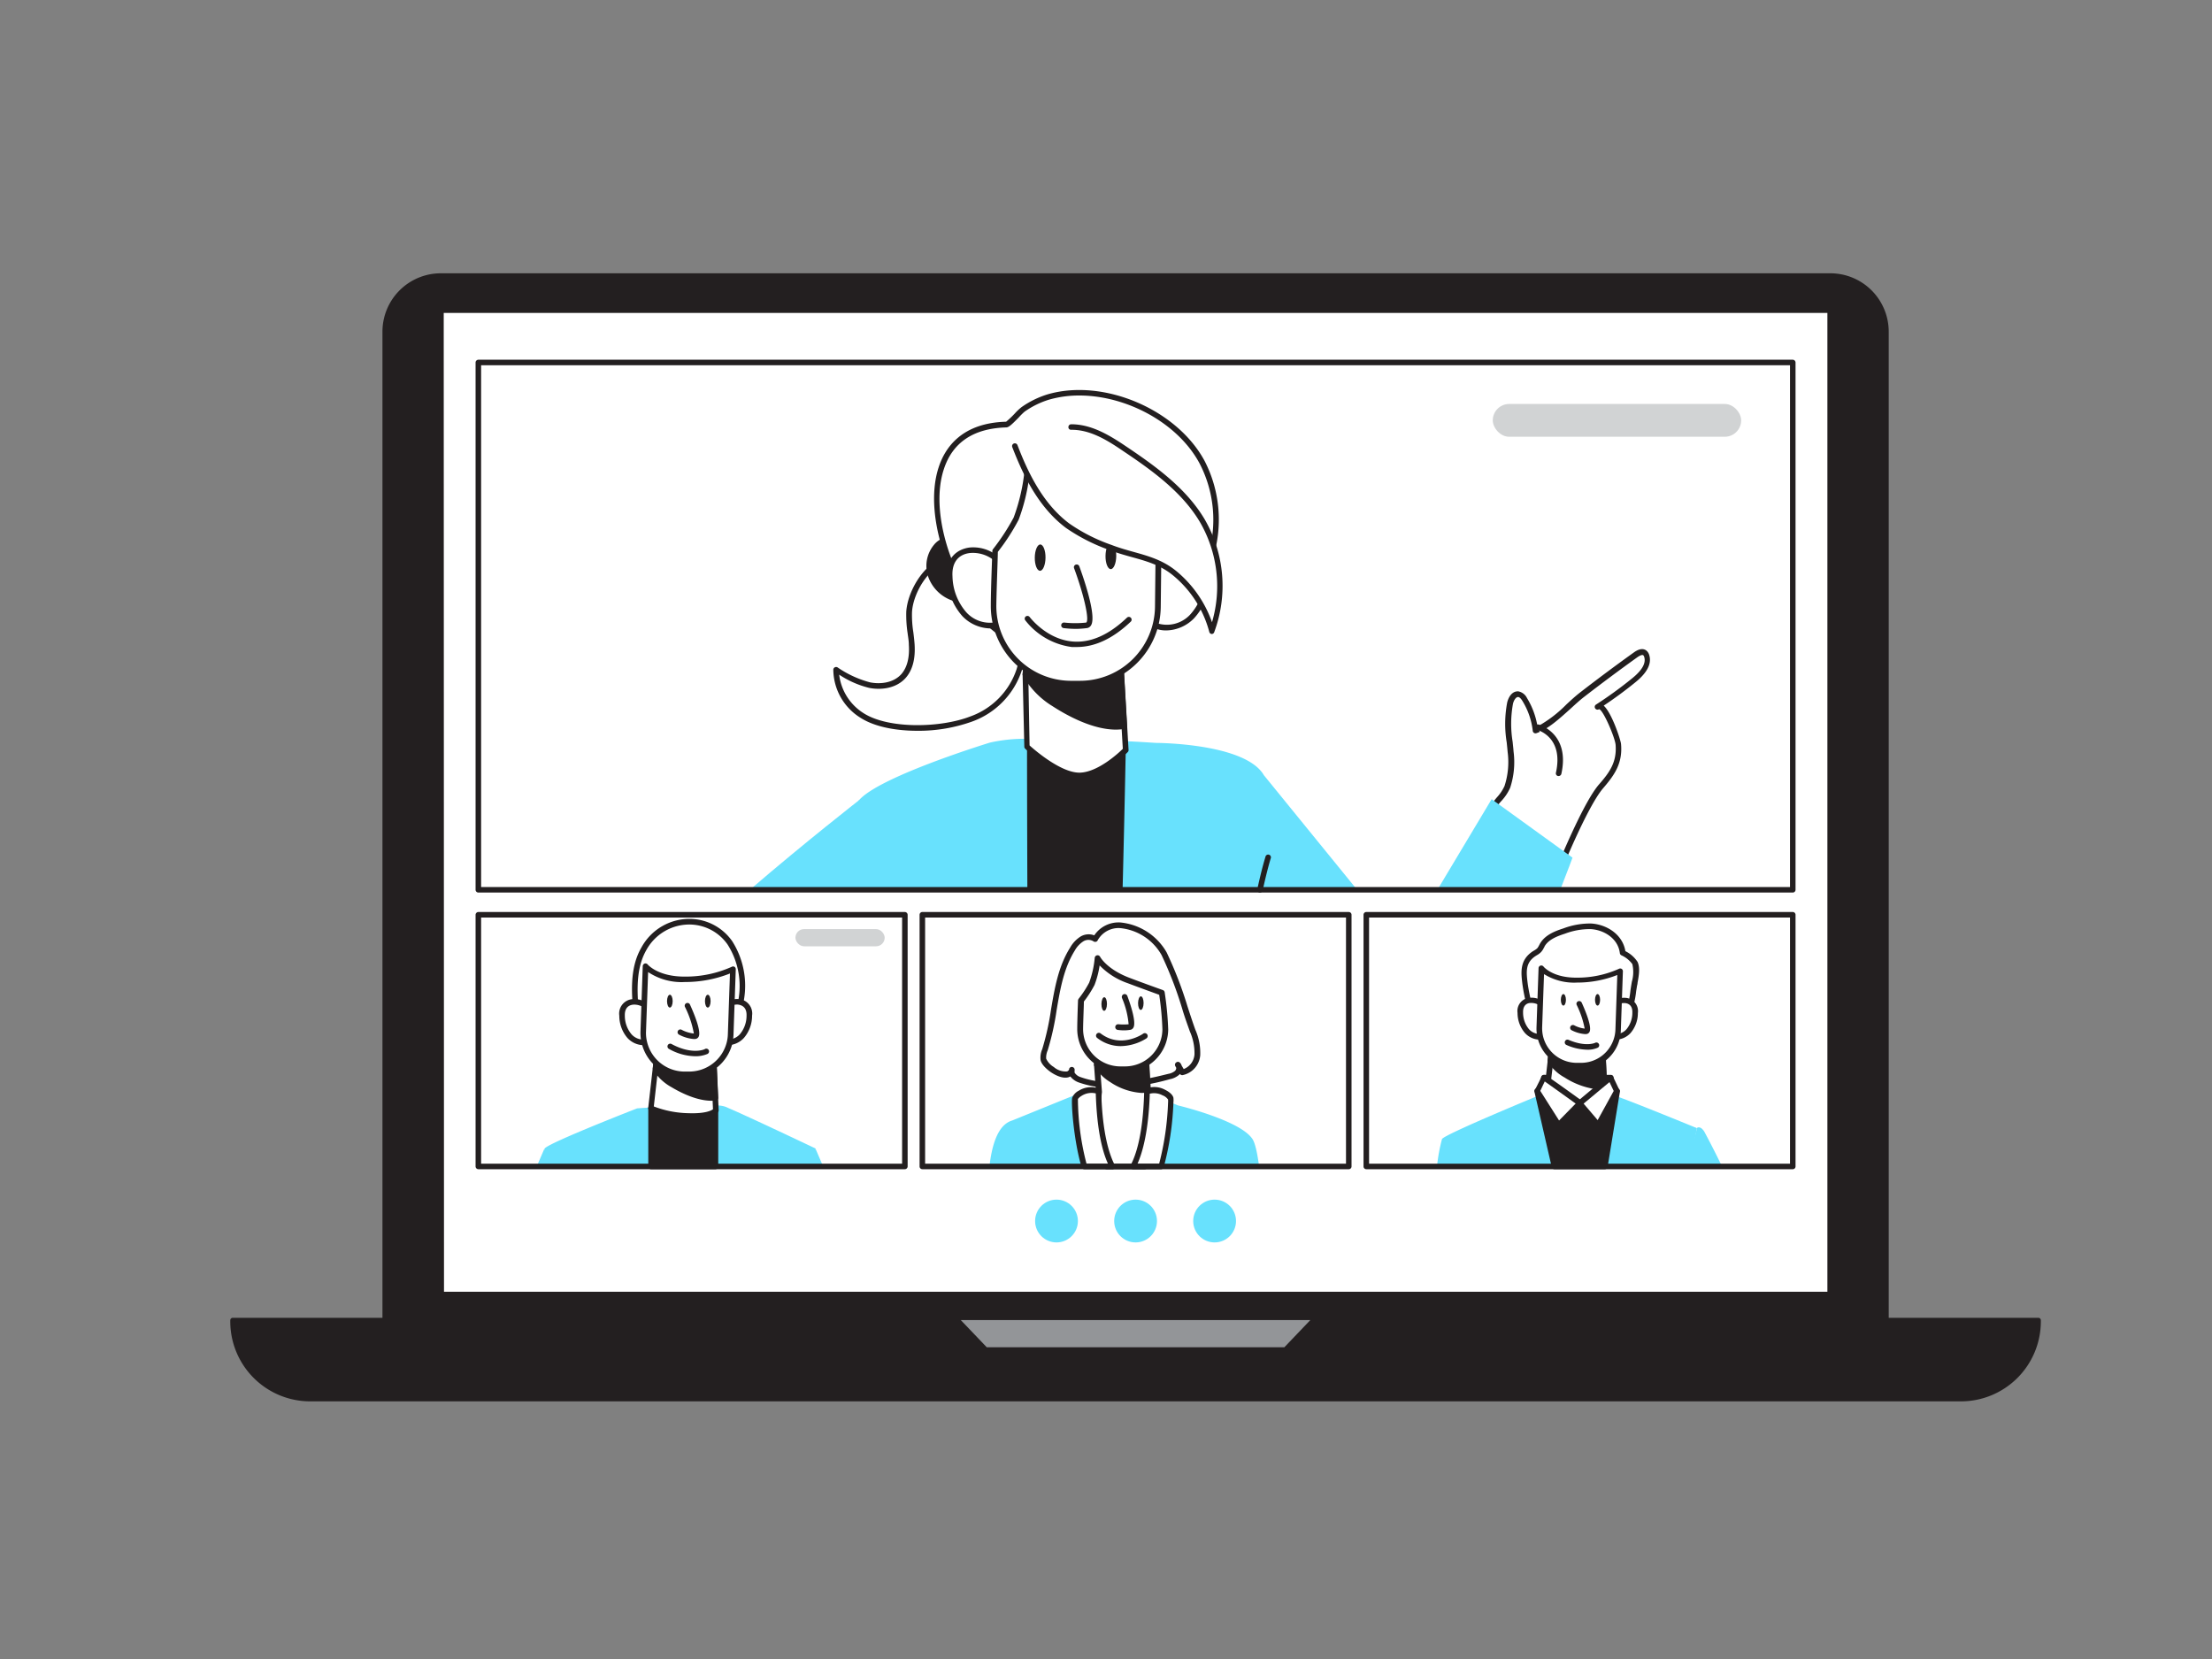 <svg xmlns="http://www.w3.org/2000/svg" viewBox="0 0 400 300"><rect x="0" y="0" width="400" height="300" fill="#808080" stroke="none"/><g id="_567_video_call_flatline" data-name="#567_video_call_flatline"><path d="M42.09,238.71H368.61a0,0,0,0,1,0,0V239a14,14,0,0,1-14,14H56.09a14,14,0,0,1-14-14v-.26a0,0,0,0,1,0,0Z" fill="#231f20"/><path d="M354.6,253.41H56.09A14.46,14.46,0,0,1,41.64,239v-.26a.45.45,0,0,1,.45-.44H368.6a.45.45,0,0,1,.45.44V239A14.46,14.46,0,0,1,354.6,253.41ZM42.53,239.15a13.57,13.57,0,0,0,13.56,13.38H354.6a13.57,13.57,0,0,0,13.56-13.38Z" fill="#231f20"/><path d="M79.7,49.86H331A10.11,10.11,0,0,1,341.09,60V238.71a0,0,0,0,1,0,0H69.6a0,0,0,0,1,0,0V60A10.11,10.11,0,0,1,79.7,49.86Z" fill="#231f20"/><path d="M341.09,239.15H69.6a.43.43,0,0,1-.44-.44V60A10.56,10.56,0,0,1,79.7,49.42H331A10.56,10.56,0,0,1,341.54,60V238.71A.44.44,0,0,1,341.09,239.15Zm-271-.88H340.65V60A9.68,9.68,0,0,0,331,50.3H79.7A9.68,9.68,0,0,0,70,60Z" fill="#231f20"/><rect x="79.74" y="56.09" width="251.21" height="178" fill="#fff"/><path d="M331,234.59H79.74a.5.5,0,0,1-.5-.5v-178a.5.5,0,0,1,.5-.5H331a.5.5,0,0,1,.5.5v178A.5.5,0,0,1,331,234.59Zm-250.71-1H330.45v-177H80.24Z" fill="#231f20"/><polygon points="99.57 210.93 97.06 210.93 98.44 207.72 99.57 210.93" fill="#68e1fd"/><polygon points="148.85 210.93 146.34 210.93 147.47 207.72 147.48 207.74 148.85 210.93" fill="#68e1fd"/><path d="M147.48,207.72v0l-.62,3.19H99a10.91,10.91,0,0,1-.52-3.21c.61-1,16.73-7.27,16.73-7.27l.93-.07,1.65-.1c3.28-.21,8.87-.5,11.68-.38a6,6,0,0,1,1.54.2,5.5,5.5,0,0,1,.75.31c3.42,1.45,15.27,7.08,15.75,7.31Z" fill="#68e1fd"/><rect x="117.73" y="200.38" width="11.65" height="10.54" fill="#231f20"/><path d="M129.38,211.43H117.73a.5.5,0,0,1-.5-.5V200.38a.5.5,0,0,1,.5-.5h11.65a.51.51,0,0,1,.5.5v10.55A.51.51,0,0,1,129.38,211.43Zm-11.15-1h10.65v-9.55H118.23Z" fill="#231f20"/><path d="M133.37,183.27c.12-.33.23-.68.32-1,1.79-6.59-.85-15.07-8.62-15.6a9.42,9.42,0,0,0-8.68,5c-2.23,3.88-1.61,8.84-1.2,13.12a1.42,1.42,0,0,0,.24.79c.45.52,1.31.18,1.89.17.83,0,1.69.12,2.52.17,1.44.07,2.88.12,4.32.1a41.77,41.77,0,0,0,6.23-.19c.88-.14,1.49-.14,2.07-.85A5.82,5.82,0,0,0,133.37,183.27Z" fill="#fff"/><path d="M127.26,186.49H126c-.6,0-1.21,0-1.81,0-1.28,0-2.67,0-4.36-.1l-1-.08c-.5,0-1-.09-1.51-.09a4,4,0,0,0-.44.05,1.54,1.54,0,0,1-2.19-1.46l-.06-.59c-.41-4.21-.88-9,1.33-12.83a9.89,9.89,0,0,1,9.14-5.22,9.46,9.46,0,0,1,7.29,4,15,15,0,0,1,1.78,12.2,8.3,8.3,0,0,1-.34,1.07,6,6,0,0,1-1,1.8,2.82,2.82,0,0,1-2.06,1l-.31.05A20.44,20.44,0,0,1,127.26,186.49Zm-2.54-1,1.28,0a24.8,24.8,0,0,0,4.31-.19l.32,0a1.88,1.88,0,0,0,1.44-.62,5.55,5.55,0,0,0,.83-1.52h0c.12-.32.22-.66.31-1a14,14,0,0,0-1.64-11.36,8.45,8.45,0,0,0-6.53-3.61,8.87,8.87,0,0,0-8.22,4.72c-2,3.57-1.59,8.17-1.19,12.23l.06.59a1.17,1.17,0,0,0,.12.52c.14.16.47.12.93,0a4.1,4.1,0,0,1,.57-.06c.53,0,1.08.05,1.61.09l.94.08c1.67.08,3,.12,4.3.1Z" fill="#231f20"/><path d="M118.15,184.07c-.41-3.28-5.8-4.27-5.66-.42a5.65,5.65,0,0,0,1.32,3.66,3.34,3.34,0,0,0,3.6,1" fill="#fff"/><path d="M116.38,189a4,4,0,0,1-2.94-1.33,6.17,6.17,0,0,1-1.45-4,2.62,2.62,0,0,1,2.46-3,4,4,0,0,1,4.2,3.34.52.52,0,0,1-.44.56.5.5,0,0,1-.56-.44,3,3,0,0,0-3.12-2.46c-.6.05-1.6.37-1.54,2a5.21,5.21,0,0,0,1.19,3.34,2.86,2.86,0,0,0,3,.85.5.5,0,0,1,.38.92A3.19,3.19,0,0,1,116.38,189Z" fill="#231f20"/><path d="M129.88,184.07c.41-3.28,5.79-4.27,5.66-.42a5.65,5.65,0,0,1-1.32,3.66,3.34,3.34,0,0,1-3.6,1" fill="#fff"/><path d="M131.65,189a3.19,3.19,0,0,1-1.22-.23.49.49,0,0,1-.27-.65.49.49,0,0,1,.65-.27,2.87,2.87,0,0,0,3-.85,5.21,5.21,0,0,0,1.19-3.34c.06-1.6-.94-1.92-1.54-2a3,3,0,0,0-3.12,2.46.5.5,0,0,1-.56.44.51.51,0,0,1-.44-.56,4,4,0,0,1,4.2-3.34,2.62,2.62,0,0,1,2.46,3,6.17,6.17,0,0,1-1.45,4A4,4,0,0,1,131.65,189Z" fill="#231f20"/><path d="M117.73,200.38a17.42,17.42,0,0,0,6.76,1.42c4.27.15,5-1,5-1l-.11-2.29-.23-5.31-.23-5-9.75-.33-.46,4-.15,1.31Z" fill="#fff"/><path d="M125.23,202.31h-.75a17.94,17.94,0,0,1-7-1.47.5.5,0,0,1-.26-.5l1.42-12.5a.51.51,0,0,1,.52-.45l9.75.34a.5.5,0,0,1,.48.48l.57,12.57a.54.54,0,0,1-.08.28C129.77,201.27,128.92,202.31,125.23,202.31Zm-7-2.23a18.33,18.33,0,0,0,6.24,1.22c3.07.11,4.15-.48,4.46-.71l-.53-11.88-8.84-.31Z" fill="#231f20"/><path d="M118.55,193.23a8.56,8.56,0,0,0,3.11,2.92c2.06,1.24,5.15,2.66,7.71,2.35l-.23-5.31a23.78,23.78,0,0,1-5.63-.16,15.92,15.92,0,0,1-4.81-1.11Z" fill="#231f20"/><path d="M128.65,199.05c-2.71,0-5.65-1.51-7.25-2.47a9,9,0,0,1-3.28-3.1.45.45,0,0,1-.07-.3l.15-1.31a.5.5,0,0,1,.7-.4,16.13,16.13,0,0,0,4.67,1.07,22.84,22.84,0,0,0,5.52.15.51.51,0,0,1,.55.48l.23,5.31a.49.49,0,0,1-.44.52A6.66,6.66,0,0,1,128.65,199.05Zm-9.58-5.93a8.22,8.22,0,0,0,2.85,2.61c1.24.74,4.29,2.4,6.93,2.31l-.19-4.3a25.2,25.2,0,0,1-5.21-.21,19.18,19.18,0,0,1-4.33-.89Z" fill="#231f20"/><path d="M132.55,175.23l-.41,11.83a6.87,6.87,0,0,1-.2,1.51,7.49,7.49,0,0,1-7.53,5.71l-.87,0a7.47,7.47,0,0,1-7-5.61,7.79,7.79,0,0,1-.23-2.12l.41-11.83s1.85,2.43,7.15,2.38A20.35,20.35,0,0,0,132.55,175.23Z" fill="#fff"/><path d="M124.67,194.78h-.28l-.87,0a8,8,0,0,1-7.7-8.24l.41-11.84a.52.52,0,0,1,.35-.46.51.51,0,0,1,.55.18s1.85,2.21,6.74,2.18a20.29,20.29,0,0,0,8.45-1.77.5.5,0,0,1,.5,0,.51.51,0,0,1,.23.45l-.41,11.83a8.66,8.66,0,0,1-.21,1.6A8,8,0,0,1,124.67,194.78Zm-7.47-19-.38,10.75a6.77,6.77,0,0,0,.22,2,7,7,0,0,0,6.51,5.24l.88,0a7,7,0,0,0,7-5.33,6.64,6.64,0,0,0,.19-1.4l.38-11a22,22,0,0,1-8.14,1.54A10.9,10.9,0,0,1,117.2,175.78Z" fill="#231f20"/><path d="M124.31,181.86s2.46,5.42,1.37,5.52a6.11,6.11,0,0,1-2.63-.71" fill="#fff"/><path d="M125.49,187.89a6.72,6.72,0,0,1-2.67-.78.5.5,0,1,1,.47-.88,5.92,5.92,0,0,0,2.18.66,17.53,17.53,0,0,0-1.61-4.82.5.5,0,0,1,.25-.66.49.49,0,0,1,.66.25c.81,1.78,2.09,4.92,1.55,5.84a.75.75,0,0,1-.59.38Z" fill="#231f20"/><path d="M125.67,191a9.84,9.84,0,0,1-4.74-1.35.5.5,0,0,1,.49-.87c3.69,2,6,1,6.08.9a.5.5,0,0,1,.67.23.51.51,0,0,1-.22.67A5.47,5.47,0,0,1,125.67,191Z" fill="#231f20"/><ellipse cx="121.13" cy="181.04" rx="0.51" ry="1.16" fill="#231f20"/><ellipse cx="127.99" cy="181.04" rx="0.51" ry="1.16" fill="#231f20"/><path d="M306.85,204a.21.21,0,0,1,0,.06l-1.32,6.91H259.85a32.35,32.35,0,0,1,.91-5c.55-.88,16.9-7.62,16.9-7.62l.52,0,.36,0,1-.07s0,0,.06,0c.33,0,.68,0,1.07-.07.85,0,1.82-.1,2.84-.14,1.39-.07,2.86-.12,4.17-.14.93,0,1.77,0,2.45,0l.65,0h0l.29,0a2.93,2.93,0,0,1,.73.12l.14.05.25.1C295,199.13,306.85,204,306.85,204Z" fill="#68e1fd"/><polygon points="279.18 194.88 291.29 194.92 291.08 199.54 282.52 199.54 278.37 197.55 279.18 194.88" fill="#231f20"/><path d="M291.08,200h-8.56a.41.41,0,0,1-.21,0l-4.16-2a.51.51,0,0,1-.26-.6l.81-2.67a.49.49,0,0,1,.48-.36h0l12.11,0a.51.51,0,0,1,.36.15.52.52,0,0,1,.14.37l-.21,4.63A.51.51,0,0,1,291.08,200Zm-8.44-1h8l.17-3.62-11.22,0-.58,1.91Z" fill="#231f20"/><path d="M294.44,183.13a19.8,19.8,0,0,0,1.07-4.88c.19-1.15.68-3,.16-4.13a5.58,5.58,0,0,0-2.21-1.83c-.34-2.88-3-4.64-5.76-4.79a13.53,13.53,0,0,0-4.82.85c-1.53.5-3.17,1.15-4,2.54a5,5,0,0,1-.53.89,4.22,4.22,0,0,1-.94.67c-2.14,1.4-1.91,3.31-1.64,5.5s1.09,4.64,1.32,6.93c2.69.16,5.41.39,8.13.35C287.41,185.2,293.29,185.67,294.44,183.13Z" fill="#fff"/><path d="M287.46,185.75h-2.21c-2.22,0-4.46-.11-6.63-.25l-1.53-.1a.52.52,0,0,1-.47-.45,27.53,27.53,0,0,0-.66-3.55,34,34,0,0,1-.65-3.37c-.27-2.16-.55-4.41,1.86-6l.25-.15a2.81,2.81,0,0,0,.59-.43,3.44,3.44,0,0,0,.31-.51c.05-.1.1-.2.16-.3.87-1.51,2.55-2.22,4.24-2.76a13.69,13.69,0,0,1,5-.88c2.73.15,5.69,1.9,6.2,5a5.57,5.57,0,0,1,2.2,1.94c.5,1.07.22,2.58,0,3.79,0,.22-.08.43-.11.63s-.09.58-.14.88a15.85,15.85,0,0,1-1,4.13h0C293.91,185.51,290.24,185.75,287.46,185.75Zm-2-1h.8c2.39,0,6.82.09,7.68-1.82h0a14.65,14.65,0,0,0,.9-3.85c.05-.31.09-.61.14-.9s.07-.42.11-.65a6.33,6.33,0,0,0,.09-3.19,5,5,0,0,0-2-1.6.52.52,0,0,1-.26-.38c-.32-2.68-2.9-4.22-5.29-4.35a12.78,12.78,0,0,0-4.64.83c-1.5.48-3,1.09-3.69,2.31,0,.09-.09.17-.13.26a3,3,0,0,1-.46.71,3.07,3.07,0,0,1-.81.62l-.22.14c-1.89,1.23-1.68,2.9-1.42,5a32.93,32.93,0,0,0,.64,3.26c.24,1.07.49,2.16.63,3.26l1.12.07c2.15.14,4.37.28,6.55.25Z" fill="#231f20"/><path d="M280,183.53c-.37-3-5.22-3.85-5.1-.38a5.1,5.1,0,0,0,1.19,3.3,3,3,0,0,0,3.24.87" fill="#fff"/><path d="M278.42,188a3.67,3.67,0,0,1-2.68-1.22,5.59,5.59,0,0,1-1.32-3.61,2.4,2.4,0,0,1,2.26-2.75,3.63,3.63,0,0,1,3.83,3,.49.49,0,0,1-.43.56.5.5,0,0,1-.56-.43,2.64,2.64,0,0,0-2.76-2.18c-.52,0-1.39.32-1.34,1.72a4.68,4.68,0,0,0,1.05,3,2.54,2.54,0,0,0,2.69.75.5.5,0,0,1,.38.93A3,3,0,0,1,278.42,188Z" fill="#231f20"/><path d="M290.58,183.53c.37-3,5.22-3.85,5.1-.38a5.1,5.1,0,0,1-1.19,3.3,3,3,0,0,1-3.24.87" fill="#fff"/><path d="M292.18,188a3,3,0,0,1-1.12-.21.5.5,0,0,1,.38-.93,2.54,2.54,0,0,0,2.69-.75,4.68,4.68,0,0,0,1.05-3c.05-1.4-.82-1.68-1.34-1.72a2.64,2.64,0,0,0-2.76,2.18.5.5,0,0,1-.56.43.49.49,0,0,1-.43-.56,3.63,3.63,0,0,1,3.83-3,2.4,2.4,0,0,1,2.26,2.75,5.54,5.54,0,0,1-1.32,3.61A3.67,3.67,0,0,1,292.18,188Z" fill="#231f20"/><path d="M279.64,198.22a15.77,15.77,0,0,0,6.09,1.28c3.84.13,4.49-.91,4.49-.91l-.09-2.06-.21-4.79-.21-4.47-8.78-.31-.42,3.64-.13,1.18Z" fill="#fff"/><path d="M286.38,200h-.67a16.09,16.09,0,0,1-6.3-1.34.48.48,0,0,1-.26-.5l1.28-11.26a.55.55,0,0,1,.52-.44l8.78.31a.49.49,0,0,1,.48.47l.51,11.32a.59.59,0,0,1-.07.29C290.52,199.05,289.75,200,286.38,200Zm-6.2-2.1a16.44,16.44,0,0,0,5.57,1.09c2.68.09,3.67-.41,4-.62l-.47-10.63-7.87-.27Z" fill="#231f20"/><path d="M280.38,191.78a7.87,7.87,0,0,0,2.8,2.63c1.85,1.11,4.64,2.39,6.95,2.12l-.21-4.79a21.68,21.68,0,0,1-5.07-.14,14.45,14.45,0,0,1-4.34-1Z" fill="#231f20"/><path d="M289.48,197.06a14.14,14.14,0,0,1-6.56-2.22,8.18,8.18,0,0,1-3-2.81.48.48,0,0,1-.07-.31l.13-1.18a.51.51,0,0,1,.25-.38.53.53,0,0,1,.46,0,13.84,13.84,0,0,0,4.19,1,20.66,20.66,0,0,0,4.95.14.51.51,0,0,1,.38.12.5.5,0,0,1,.18.36l.21,4.78a.5.5,0,0,1-.44.52A5.63,5.63,0,0,1,289.48,197.06Zm-8.58-5.39a7.32,7.32,0,0,0,2.54,2.31c1.11.67,3.81,2.12,6.17,2.08l-.17-3.78a23.12,23.12,0,0,1-4.65-.19,17.4,17.4,0,0,1-3.86-.78Z" fill="#231f20"/><path d="M293,175.56l-.37,10.66a6.56,6.56,0,0,1-.18,1.35,6.75,6.75,0,0,1-6.78,5.15l-.79,0a6.75,6.75,0,0,1-6.5-7l.37-10.65s1.67,2.19,6.44,2.14A18.42,18.42,0,0,0,293,175.56Z" fill="#fff"/><path d="M285.89,193.22h-.25l-.79,0a7.23,7.23,0,0,1-7-7.48l.37-10.66a.5.5,0,0,1,.9-.29s1.58,2,5.9,2h.13a18.3,18.3,0,0,0,7.59-1.59.5.5,0,0,1,.5,0,.51.51,0,0,1,.23.45l-.37,10.66a7.18,7.18,0,0,1-7.23,7Zm-6.68-17.07-.34,9.59a6.42,6.42,0,0,0,.19,1.76,6.28,6.28,0,0,0,5.83,4.69l.79,0a6.22,6.22,0,0,0,6.27-4.76,6,6,0,0,0,.17-1.26l.34-9.86a19.85,19.85,0,0,1-7.28,1.37A10.27,10.27,0,0,1,279.21,176.15Z" fill="#231f20"/><path d="M285.57,181.54s2.21,4.88,1.23,5a5.57,5.57,0,0,1-2.36-.64" fill="#fff"/><path d="M286.63,187a6.38,6.38,0,0,1-2.43-.7.5.5,0,0,1,.47-.89,5.26,5.26,0,0,0,1.89.59,16.75,16.75,0,0,0-1.44-4.27.49.49,0,0,1,.24-.66.51.51,0,0,1,.67.25c.73,1.62,1.89,4.46,1.39,5.31a.72.72,0,0,1-.57.36Z" fill="#231f20"/><path d="M287,189.82a9.66,9.66,0,0,1-3.74-.86.5.5,0,0,1-.26-.66.48.48,0,0,1,.65-.26c3.13,1.34,4.8.54,4.81.53a.5.5,0,0,1,.67.22.49.49,0,0,1-.21.67A4.37,4.37,0,0,1,287,189.82Z" fill="#231f20"/><ellipse cx="282.71" cy="180.8" rx="0.46" ry="1.04" fill="#231f20"/><ellipse cx="288.89" cy="180.8" rx="0.46" ry="1.04" fill="#231f20"/><path d="M292.4,197.29l-.13.81-2,12.83h-9.13l-2.91-12.69-.22-1,.45.13,1.28.37,1,.28,5,1.42s0,0,0,0h0l4.46-1.48.64-.21h0l.31-.11Z" fill="#231f20"/><path d="M290.22,211.43h-9.13a.49.49,0,0,1-.49-.39l-3.13-13.64a.51.51,0,0,1,.14-.47.49.49,0,0,1,.49-.12l7.62,2.17,5-1.65.07,0,1.5-.5a.51.51,0,0,1,.65.56l-.14.81L290.71,211A.5.5,0,0,1,290.22,211.43Zm-8.74-1h8.31l2-12.41-.76.26-.09,0-5,1.67a.44.44,0,0,1-.32,0h0l-6.92-2Z" fill="#231f20"/><path d="M291.29,194.92c-.17,0-5.61,4.58-5.61,4.58l3.36,3.92,3.37-6.14Z" fill="#fff"/><path d="M289,203.92a.49.49,0,0,1-.37-.18l-3.37-3.92a.48.48,0,0,1-.12-.36.52.52,0,0,1,.18-.35c5.58-4.69,5.7-4.69,5.93-4.69a.49.49,0,0,1,.45.29l1.12,2.36a.53.53,0,0,1,0,.46l-3.37,6.13a.52.52,0,0,1-.38.26Zm-2.65-4.37,2.56,3,2.9-5.27-.76-1.6C290.17,196.4,288,198.21,286.39,199.55Z" fill="#231f20"/><path d="M279.18,194.88c.18,0,6.55,4.62,6.55,4.62l-3.89,3.92L278,197.28Z" fill="#fff"/><path d="M281.84,203.92h0a.54.54,0,0,1-.37-.23l-3.89-6.14a.5.5,0,0,1,0-.49l1.22-2.41a.52.52,0,0,1,.45-.27c.2,0,.34,0,6.85,4.71a.51.51,0,0,1,.06.76l-3.89,3.92A.49.49,0,0,1,281.84,203.92Zm-3.31-6.66,3.4,5.36,3-3.06c-1.94-1.4-4.58-3.29-5.59-4Z" fill="#231f20"/><path d="M311.4,210.93H305c1-3.55,1.76-6.47,1.88-6.91a.21.21,0,0,0,0-.06s.57-.48,1.31.67C308.35,204.93,309.68,207.39,311.4,210.93Z" fill="#68e1fd"/><path d="M227.69,210.93H178.92c.46-4,1.56-7.56,4.12-8.31,0,0,10.4-4.23,12.32-5h0l.15-.05a13.07,13.07,0,0,1,3.12-.15h0c3.36.05,8.19.38,8.71.42h0l.17.06c.53.17,2.18.71,4.12,1.45.46.16.93.35,1.42.55,0,0,2.73.65,5.77,1.72s6.38,2.56,7.57,4.22C226.92,206.48,227.34,208.34,227.69,210.93Z" fill="#68e1fd"/><path d="M190.27,193.43a3.8,3.8,0,0,1-1.59-1.84,3.56,3.56,0,0,1,.29-1.75c2-6,1.6-12.85,5-18.2a5.06,5.06,0,0,1,1.72-1.81,2.24,2.24,0,0,1,2.38,0c3-5.09,10.37-1.46,12.46,2.64,2.21,4.34,3.51,9.32,5.15,13.9a9.93,9.93,0,0,1,.86,4.39,3.4,3.4,0,0,1-2.73,3.15l-.79-1.38a1.08,1.08,0,0,1-.13,1.47,3.23,3.23,0,0,1-1.48.67c-5.29,1.34-11,2.4-16.12.58-.79-.28-1.72-1-1.4-1.76C193.4,194.92,191.62,194.38,190.27,193.43Z" fill="#fff"/><path d="M201.33,196.75a18.56,18.56,0,0,1-6.23-1,3.3,3.3,0,0,1-1.54-1.09l-.27.12c-1.25.41-2.85-.61-3.31-.93h0c-.38-.27-1.63-1.21-1.81-2.17a3.75,3.75,0,0,1,.29-1.93,48.39,48.39,0,0,0,1.6-7.2c.65-3.85,1.33-7.83,3.46-11.2a5.62,5.62,0,0,1,1.89-2,2.86,2.86,0,0,1,2.47-.21,5.29,5.29,0,0,1,4.71-2.33,10.83,10.83,0,0,1,8.38,5.42,69.88,69.88,0,0,1,3.78,9.8c.46,1.41.91,2.8,1.4,4.16a10.42,10.42,0,0,1,.89,4.62,4,4,0,0,1-3.2,3.61.5.5,0,0,1-.47-.22l-.14.15a3.58,3.58,0,0,1-1.71.81A42.09,42.09,0,0,1,201.33,196.75Zm-7-3a.37.37,0,0,0,0,.23,2,2,0,0,0,1.09.8c4.94,1.75,10.53.75,15.83-.59a2.6,2.6,0,0,0,1.23-.54.76.76,0,0,0,.22-.5.13.13,0,0,0,0-.06l-.16-.29a.51.51,0,0,1,.13-.66.5.5,0,0,1,.67,0,1.09,1.09,0,0,1,.33.53l.38.65a3.08,3.08,0,0,0,1.95-2.63,9.62,9.62,0,0,0-.83-4.16c-.49-1.37-1-2.77-1.41-4.18a68.43,68.43,0,0,0-3.72-9.66,9.68,9.68,0,0,0-7.49-4.86,4.31,4.31,0,0,0-4.07,2.24.45.45,0,0,1-.34.24.51.51,0,0,1-.41-.09,1.73,1.73,0,0,0-1.82,0,4.64,4.64,0,0,0-1.53,1.63c-2,3.2-2.65,6.9-3.31,10.82a48.36,48.36,0,0,1-1.62,7.28,3.21,3.21,0,0,0-.27,1.49,3.44,3.44,0,0,0,1.38,1.51h0a3.29,3.29,0,0,0,2.39.8.61.61,0,0,0,.39-.39,1,1,0,0,1,0-.1.51.51,0,0,1,.66-.29.53.53,0,0,1,.31.65Z" fill="#231f20"/><path d="M207,210.93h-6.87c-1.93-4.07-1.5-12.4-1.43-13.48a.75.75,0,0,0,0-.11l-.1-1.29-.26-3.56,0-.52.06-.75.32-3.93,8.26.08.29,4.82v.3l.19,3.1.1,1.69v.06l0,.59.09,1.64S209.92,207,207,210.93Z" fill="#fff"/><path d="M207,211.44h-6.87a.52.52,0,0,1-.47-.29c-2-4.23-1.53-12.77-1.47-13.73l-.36-4.89.09-1.35.32-3.94a.51.51,0,0,1,.52-.47l8.27.09a.51.51,0,0,1,.51.48l.29,4.82v.11l.41,7.21c.23.78,2.16,7.82-.83,11.76A.51.51,0,0,1,207,211.44Zm-6.54-1h6.28c2.56-3.72.52-10.62.5-10.7a.25.25,0,0,1,0-.12l-.42-7.29s0-.1,0-.11l-.25-4.31-7.31-.07-.37,4.72.37,4.77a1.36,1.36,0,0,1,0,.24C199.11,198.4,198.68,206.32,200.41,210.41Z" fill="#231f20"/><path d="M198.29,192.49a7.74,7.74,0,0,0,2.69,2.76c1.76,1.15,4.26,2.17,6.42,1.82l-.14-4.88a17.72,17.72,0,0,1-4.77,0,12.28,12.28,0,0,1-4.1-1Z" fill="#231f20"/><path d="M206.48,197.64a11.49,11.49,0,0,1-5.77-2,8.16,8.16,0,0,1-2.86-2.95.49.49,0,0,1,0-.27l.09-1.27a.54.54,0,0,1,.25-.4.52.52,0,0,1,.47,0,11.76,11.76,0,0,0,3.94.91,17.06,17.06,0,0,0,4.63,0,.5.5,0,0,1,.39.11.47.47,0,0,1,.18.37l.15,4.87a.5.5,0,0,1-.42.51A5.62,5.62,0,0,1,206.48,197.64Zm-7.68-5.26a7.24,7.24,0,0,0,2.45,2.45,9.69,9.69,0,0,0,5.64,1.8l-.12-3.87a18.94,18.94,0,0,1-4.34-.09,15,15,0,0,1-3.6-.72Z" fill="#231f20"/><path d="M202.5,193.35h.85a7.25,7.25,0,0,0,7.34-7.18,56.85,56.85,0,0,0-.63-6.67s-3.35-1.2-6-2.19c-4.42-1.67-5.61-4.06-5.61-4.06a17.94,17.94,0,0,1-1,4.64,20.52,20.52,0,0,1-2,3s-.13,3.58-.15,5.08A7.27,7.27,0,0,0,202.5,193.35Z" fill="#fff"/><path d="M203.43,193.88h-.94A7.79,7.79,0,0,1,194.8,186c0-1.5.14-5.09.14-5.09a.64.64,0,0,1,.11-.3,19.12,19.12,0,0,0,1.91-2.92,17.49,17.49,0,0,0,1-4.47.53.53,0,0,1,.42-.47.52.52,0,0,1,.56.28s1.19,2.24,5.33,3.8c2.63,1,6,2.2,6,2.2a.51.51,0,0,1,.34.41,57.8,57.8,0,0,1,.64,6.74A7.8,7.8,0,0,1,203.43,193.88ZM196,181.11c0,.72-.13,3.6-.14,4.9a6.75,6.75,0,0,0,6.67,6.83h.93a6.76,6.76,0,0,0,6.74-6.68,52.7,52.7,0,0,0-.58-6.27c-.87-.32-3.53-1.28-5.7-2.1a12.94,12.94,0,0,1-5.07-3.21,16.91,16.91,0,0,1-.92,3.52A19.39,19.39,0,0,1,196,181.11Z" fill="#231f20"/><path d="M203.39,186.32a8.77,8.77,0,0,1-1.27-.08.51.51,0,0,1-.44-.58.52.52,0,0,1,.58-.44,9.6,9.6,0,0,0,1.83,0,15.47,15.47,0,0,0-1.2-4.76.52.52,0,0,1,.31-.67.52.52,0,0,1,.66.31c.52,1.41,1.68,4.78,1.08,5.75a.77.77,0,0,1-.59.38A8,8,0,0,1,203.39,186.32Z" fill="#231f20"/><ellipse cx="199.68" cy="181.56" rx="1.23" ry="0.5" transform="translate(15.93 379.23) rotate(-89.37)" fill="#231f20"/><ellipse cx="206.3" cy="181.41" rx="1.23" ry="0.5" transform="translate(22.63 385.69) rotate(-89.37)" fill="#231f20"/><path d="M211.71,199.38A50.85,50.85,0,0,1,210,210.93h-5.1c1.08-2,2.27-5.88,2.49-13.06,0-.17,0-.35,0-.53a.58.58,0,0,1,.17-.06c1.57-.69,3.9.52,4.12,1.36A3.25,3.25,0,0,1,211.71,199.38Z" fill="#fff"/><path d="M210,211.44h-5.1a.51.51,0,0,1-.44-.25.5.5,0,0,1,0-.5c1-1.87,2.2-5.61,2.43-12.83,0-.18,0-.35,0-.52a.51.51,0,0,1,.25-.44.85.85,0,0,1,.26-.11,4.1,4.1,0,0,1,3.27.27c.39.19,1.33.71,1.52,1.44a4.38,4.38,0,0,1,0,.89,51.48,51.48,0,0,1-1.76,11.69A.51.51,0,0,1,210,211.44Zm-4.27-1h3.88a50.87,50.87,0,0,0,1.61-11h0a3.38,3.38,0,0,0,0-.61,2.06,2.06,0,0,0-1-.76,3.23,3.23,0,0,0-2.31-.29,1.48,1.48,0,0,0,0,.21C207.68,204.46,206.66,208.26,205.71,210.41Z" fill="#231f20"/><path d="M201.18,210.93h-5.09a46.93,46.93,0,0,1-1.71-12.29,2,2,0,0,1,1-1h0a3.61,3.61,0,0,1,3.28-.31v.11C198.86,204.9,200.09,208.86,201.18,210.93Z" fill="#fff"/><path d="M201.18,211.44h-5.09a.53.53,0,0,1-.5-.36c-1.42-4.72-1.93-11.74-1.7-12.58a2.49,2.49,0,0,1,1.21-1.28h0l0,0a4.13,4.13,0,0,1,3.76-.31.51.51,0,0,1,.28.45v.11c.2,7.47,1.45,11.32,2.46,13.24a.52.52,0,0,1-.46.75Zm-4.71-1h3.89c-1-2.18-2-6-2.21-12.72a3.34,3.34,0,0,0-2.51.41l0,0c-.53.31-.7.57-.72.64A47.56,47.56,0,0,0,196.47,210.41Z" fill="#231f20"/><path d="M202.67,189.17a6.85,6.85,0,0,1-4.27-1.48.51.51,0,1,1,.62-.82c3.63,2.78,7.5.19,7.66.08a.52.52,0,1,1,.59.85A9,9,0,0,1,202.67,189.17Z" fill="#231f20"/><path d="M269.94,146.06c.76-1.42,2-2.28,2.59-3.8a14.22,14.22,0,0,0,.6-6.35c-.25-2.95-.81-5.95-.1-8.81.19-.76.68-1.64,1.45-1.58.53,0,.91.53,1.19,1a13.6,13.6,0,0,1,1.92,5.59c3-1.06,6-4.53,8.5-6.5q4.76-3.68,9.64-7.17c.5-.36,1.2-.71,1.67-.33a1,1,0,0,1,.31.52c.55,1.66-.91,3.26-2.26,4.37a76.62,76.62,0,0,1-6.65,4.83c1.41-.91,3.73,6,3.81,6.78.31,3.26-1.05,5.24-3.08,7.57-3,3.45-8,16-8,16,.22-.55-5.22-5.47-5.71-6Z" fill="#fff"/><path d="M281.51,158.69a.39.39,0,0,1-.18,0,.5.5,0,0,1-.32-.46,49,49,0,0,0-4.7-4.81c-.44-.42-.77-.73-.87-.84l-5.86-6.14a.5.5,0,0,1-.08-.58,10.06,10.06,0,0,1,1.25-1.74,7.63,7.63,0,0,0,1.32-2,14,14,0,0,0,.56-6.13c-.05-.58-.11-1.16-.17-1.74a20.66,20.66,0,0,1,.09-7.23c.25-1,.89-2.06,2-2a2.19,2.19,0,0,1,1.58,1.21,14.13,14.13,0,0,1,1.9,5.14,22.79,22.79,0,0,0,5.24-4c.88-.82,1.72-1.58,2.54-2.21,3.14-2.43,6.39-4.85,9.66-7.19,1.17-.84,1.88-.63,2.28-.3a1.61,1.61,0,0,1,.47.74c.5,1.54-.31,3.19-2.43,4.92-1.85,1.51-3.79,2.94-5.79,4.27,1.54,1.42,3.08,6.31,3.13,6.9.34,3.56-1.24,5.71-3.2,8C287,145.86,282,158.25,282,158.37h0A.51.51,0,0,1,281.51,158.69Zm-.48-.46h0ZM270.56,146l5.6,5.87c.1.11.41.4.84.8a59.68,59.68,0,0,1,4.42,4.43c1.23-3,5.16-12.3,7.73-15.25,1.86-2.13,3.26-4,3-7.19-.13-1.34-2.28-6.38-3-6.41h0a.5.5,0,0,1-.69-.15.49.49,0,0,1,.15-.69h0a74.06,74.06,0,0,0,6.6-4.8c1.76-1.44,2.47-2.72,2.11-3.83a.61.61,0,0,0-.16-.28c-.16-.14-.57,0-1.06.34-3.25,2.33-6.49,4.74-9.63,7.17-.78.6-1.61,1.36-2.48,2.16-2,1.79-4,3.65-6.15,4.41a.5.5,0,0,1-.67-.42,13.13,13.13,0,0,0-1.85-5.38c-.29-.48-.55-.72-.8-.74-.41,0-.77.6-.92,1.2a20.1,20.1,0,0,0-.07,6.88c.06.59.13,1.18.17,1.77a14.84,14.84,0,0,1-.62,6.58,8.59,8.59,0,0,1-1.48,2.26A11.44,11.44,0,0,0,270.56,146Z" fill="#231f20"/><path d="M177.73,160.9c4.39-14.39,8-25.87,8-25.87h0c.3.1,5.37,1.76,13.3.42a39.22,39.22,0,0,0,4.45-1l.23-.06s2.48,11.75,5.51,26.51Z" fill="#231f20"/><path d="M245.41,160.9H203c.36-14.11.57-25.3.57-25.3l-4.51-.14L185.72,135s0,9.57.06,25.87H157.53c-2.32-8.08-4.08-14.1-2.12-16.25,3.91-4.32,23.62-10.34,23.62-10.34a28.54,28.54,0,0,1,6.66-.68c5.49-.14,12.81.16,17.77.42,3.29.16,5.54.32,5.54.32s16.15,0,19.55,5.84Z" fill="#68e1fd"/><path d="M284.36,155.09s-.83,2.27-2.22,5.81H259.93l9.81-16.39.82.6,12.62,9.12Z" fill="#68e1fd"/><path d="M164.42,110.69a49.34,49.34,0,0,0,.47,5.92,7.65,7.65,0,0,1-1.46,5.6,6.52,6.52,0,0,1-6.16,1.68,19,19,0,0,1-6-2.77,9.82,9.82,0,0,0,4.73,8.31c4.9,3.09,14.47,2.64,19.7.6a14.25,14.25,0,0,0,8.66-8.89c1.17-4,.15-8.29-1.47-12.11-1.79-4.24-5.2-8.13-10.19-8.07C168.21,101,164.63,106.73,164.42,110.69Z" fill="#fff"/><path d="M165.9,132.15c-3.86,0-7.67-.7-10.21-2.3a10.34,10.34,0,0,1-5-8.75.47.47,0,0,1,.26-.42.5.5,0,0,1,.5,0,18.91,18.91,0,0,0,5.88,2.71c1.79.36,4.22.15,5.69-1.52,1-1.17,1.48-2.93,1.33-5.24,0-.72-.14-1.45-.23-2.16a22,22,0,0,1-.24-3.82h0c.22-4,3.82-10.15,8.74-10.2,4.53,0,8.38,3,10.65,8.37,2,4.76,2.52,9,1.49,12.46a14.69,14.69,0,0,1-9,9.21A28.74,28.74,0,0,1,165.9,132.15ZM151.75,122a9.57,9.57,0,0,0,4.47,7c4.52,2.85,13.89,2.64,19.26.55a13.65,13.65,0,0,0,8.36-8.56c1-3.27.48-7.24-1.45-11.78-1-2.34-3.9-7.77-9.62-7.77h-.1c-4.21,0-7.55,5.56-7.75,9.25a19.59,19.59,0,0,0,.24,3.64c.09.73.18,1.48.23,2.22.16,2.59-.37,4.6-1.58,6-1.75,2-4.58,2.25-6.64,1.84A17.14,17.14,0,0,1,151.75,122Z" fill="#231f20"/><path d="M171.83,107.91a6.52,6.52,0,0,1-3.56-3.93,5.5,5.5,0,0,1,1-5.14,3.58,3.58,0,0,1,1.34-1,3.71,3.71,0,0,1,1.62-.23,6.15,6.15,0,0,1,5.44,4.25C178.85,105.79,175.94,109.78,171.83,107.91Z" fill="#231f20"/><path d="M173.86,108.88a5.51,5.51,0,0,1-2.24-.51h0a7.06,7.06,0,0,1-3.83-4.25,6,6,0,0,1,1.11-5.61,3.93,3.93,0,0,1,1.52-1.14,4.09,4.09,0,0,1,1.83-.27,6.69,6.69,0,0,1,5.9,4.61,5.92,5.92,0,0,1-1.48,6.12A4.19,4.19,0,0,1,173.86,108.88ZM172,107.46a3.54,3.54,0,0,0,4-.38,4.91,4.91,0,0,0,1.18-5.08,5.63,5.63,0,0,0-5-3.9,3.49,3.49,0,0,0-1.4.19,3.16,3.16,0,0,0-1.15.87,5,5,0,0,0-.9,4.67,6,6,0,0,0,3.28,3.63Z" fill="#231f20"/><path d="M185,74l-.09.06c-.55.39-2.5,2.67-3,2.69-20.33.6-12.16,29-1.87,37,4.1,3.2,11.25,5.9,16.44,4.67,3.84-.92,7.37-4.13,7.52-8.08,4-.32,8.31-.77,11.27-3.47a13.49,13.49,0,0,0,3.56-6.21,22.71,22.71,0,0,0-1.51-17.14c-4.89-9.08-17.89-14.67-27.79-11.78A16.1,16.1,0,0,0,185,74Z" fill="#fff"/><path d="M193.75,119.27a24.94,24.94,0,0,1-14-5.08c-7.09-5.53-13.11-20.33-10-29.72,1.18-3.62,4.26-8,12.19-8.21a17.27,17.27,0,0,0,1.59-1.51,9.18,9.18,0,0,1,1.14-1.08l.09-.07a16.61,16.61,0,0,1,4.68-2.29c10.07-2.94,23.33,2.68,28.37,12a23.15,23.15,0,0,1,1.55,17.52,13.79,13.79,0,0,1-3.7,6.44c-3.09,2.81-7.66,3.28-11.14,3.56-.41,4.19-4.21,7.23-7.88,8.11A12.75,12.75,0,0,1,193.75,119.27Zm1.43-47.75a19.6,19.6,0,0,0-5.48.75,15.51,15.51,0,0,0-4.39,2.15h0l-.08.06a13.05,13.05,0,0,0-1,1c-1.34,1.37-1.83,1.8-2.27,1.81-5.9.17-9.69,2.7-11.27,7.52-3,9,2.86,23.29,9.7,28.62,4,3.12,11,5.78,16,4.58,3.43-.81,7-3.69,7.14-7.61a.51.51,0,0,1,.46-.48c4.22-.34,8.24-.85,11-3.34a12.83,12.83,0,0,0,3.41-6,22.1,22.1,0,0,0-1.47-16.76C213,76.46,203.7,71.52,195.18,71.52ZM185,74h0Z" fill="#231f20"/><path d="M207.69,105.06c1.05-6.11,11.22-7.5,10.64-.29a10.64,10.64,0,0,1-2.78,6.74,6.3,6.3,0,0,1-6.83,1.52" fill="#fff"/><path d="M210.89,114a5.54,5.54,0,0,1-2.38-.51.5.5,0,1,1,.42-.9,5.76,5.76,0,0,0,6.27-1.43,10.18,10.18,0,0,0,2.63-6.42c.2-2.46-.93-4-3.09-4.29a6.07,6.07,0,0,0-6.56,4.71.5.5,0,0,1-1-.17,7,7,0,0,1,7.66-5.53c2.11.26,4.26,1.81,4,5.36a11.2,11.2,0,0,1-2.93,7A7.19,7.19,0,0,1,210.89,114Z" fill="#231f20"/><path d="M182.37,104.78c-.91-6.13-11.06-7.75-10.63-.53a10.61,10.61,0,0,0,2.63,6.8,6.28,6.28,0,0,0,6.8,1.68" fill="#fff"/><path d="M179.11,113.64a7.17,7.17,0,0,1-5.1-2.24,11.19,11.19,0,0,1-2.77-7.12c-.21-3.55,2-5,4.08-5.27a7,7,0,0,1,7.55,5.7.51.51,0,0,1-.42.57.5.5,0,0,1-.57-.42,6.07,6.07,0,0,0-6.45-4.86c-2.17.23-3.34,1.77-3.19,4.22a10.22,10.22,0,0,0,2.49,6.49,5.77,5.77,0,0,0,6.24,1.56.5.5,0,1,1,.4.91A5.64,5.64,0,0,1,179.11,113.64Z" fill="#231f20"/><path d="M185.73,135s5.63,5.27,9.55,5.19,8.27-4.62,8.27-4.62l-.25-4.28-.57-9.95-.55-9.31-16-.17-.61,7.59-.19,2.47Z" fill="#fff"/><path d="M195.18,140.72c-4.06,0-9.56-5.11-9.79-5.33a.48.48,0,0,1-.16-.35L184.92,122l.8-10.11a.5.5,0,0,1,.5-.46h0l16,.17a.5.5,0,0,1,.49.47l1.37,23.54a.49.49,0,0,1-.14.38c-.18.19-4.55,4.67-8.62,4.77Zm-9-5.92c.91.82,5.64,4.92,9,4.92h.09c3.26-.08,7-3.54,7.77-4.31l-1.33-22.85-15-.17-.76,9.6Z" fill="#231f20"/><path d="M185.42,122a15.06,15.06,0,0,0,5.19,5.33c3.41,2.22,8.52,4.73,12.69,4l-.57-9.95a34.65,34.65,0,0,1-9.21,0,23.33,23.33,0,0,1-7.91-1.86Z" fill="#231f20"/><path d="M201.83,131.94c-4.29,0-8.94-2.58-11.5-4.24a15.28,15.28,0,0,1-5.35-5.52.43.43,0,0,1-.06-.27l.19-2.46a.5.5,0,0,1,.25-.4.49.49,0,0,1,.47,0,23.28,23.28,0,0,0,7.75,1.8,33.5,33.5,0,0,0,9.07,0,.5.5,0,0,1,.39.11.52.52,0,0,1,.19.36l.57,9.95a.5.5,0,0,1-.42.53A9.83,9.83,0,0,1,201.83,131.94Zm-15.9-10.1a14.47,14.47,0,0,0,4.95,5c2.14,1.39,7.48,4.5,11.9,4l-.52-8.95a35.28,35.28,0,0,1-8.79-.11,25.86,25.86,0,0,1-7.42-1.59Z" fill="#231f20"/><path d="M193.54,123.61l1.64,0a14,14,0,0,0,14.18-13.88l.15-13.28s-7.84-1.91-12.92-3.83c-8.53-3.23-10.83-7.84-10.83-7.84a34.81,34.81,0,0,1-2,9A40.83,40.83,0,0,1,180,99.62s-.25,6.92-.28,9.81A14,14,0,0,0,193.54,123.61Z" fill="#fff"/><path d="M195.33,124.13h-.16l-1.64,0a14.53,14.53,0,0,1-14.36-14.69c0-2.86.28-9.75.28-9.82a.53.53,0,0,1,.1-.29,39.41,39.41,0,0,0,3.75-5.74,34.6,34.6,0,0,0,2-8.8.51.51,0,0,1,.4-.46.52.52,0,0,1,.55.27s2.34,4.49,10.55,7.59c5,1.89,12.79,3.79,12.86,3.81a.51.51,0,0,1,.39.49l-.15,13.29A14.55,14.55,0,0,1,195.33,124.13ZM180.44,99.8c0,1-.24,7-.27,9.63a13.52,13.52,0,0,0,13.38,13.68h0l1.63,0h.15a13.55,13.55,0,0,0,13.53-13.38L209,96.86c-1.64-.41-8.18-2.09-12.59-3.75-6-2.29-9-5.25-10.3-6.88a34,34,0,0,1-1.9,7.74A38.32,38.32,0,0,1,180.44,99.8Z" fill="#231f20"/><path d="M194.71,113.72a19,19,0,0,1-2.37-.14.5.5,0,1,1,.13-1,18.11,18.11,0,0,0,3.95,0c.62-.43-.41-5-2.19-9.83a.49.49,0,0,1,.29-.64.5.5,0,0,1,.65.29c.54,1.47,3.21,8.91,2.13,10.67a1,1,0,0,1-.77.51A16.53,16.53,0,0,1,194.71,113.72Z" fill="#231f20"/><ellipse cx="188.1" cy="100.84" rx="2.38" ry="0.97" transform="translate(85.19 287.82) rotate(-89.37)" fill="#231f20"/><ellipse cx="200.88" cy="100.54" rx="2.38" ry="0.97" transform="translate(98.14 300.3) rotate(-89.37)" fill="#231f20"/><path d="M194.72,117c-.3,0-.6,0-.9,0a12.78,12.78,0,0,1-8.42-4.83.5.5,0,0,1,.1-.7.51.51,0,0,1,.7.11s3,4,7.72,4.42c3.24.29,6.55-1.15,9.84-4.28a.5.5,0,1,1,.69.72C201.24,115.48,198,117,194.72,117Z" fill="#231f20"/><path d="M183.49,80.65c2.1,5.45,4.87,10.92,9.56,14.41a32.32,32.32,0,0,0,7.77,4c4.1,1.59,8.11,1.79,11.59,4.66a20.28,20.28,0,0,1,6.73,10.48,23.4,23.4,0,0,0-1.67-20c-3.29-5.56-8.72-9.46-14.08-13.06-2.93-2-6.12-4-9.65-3.9" fill="#fff"/><path d="M219.14,114.65h0a.5.5,0,0,1-.46-.37,19.77,19.77,0,0,0-6.56-10.23c-2.27-1.87-4.78-2.57-7.45-3.31-1.3-.36-2.64-.74-4-1.26a33.38,33.38,0,0,1-7.89-4c-5.09-3.79-7.87-9.81-9.73-14.63a.5.5,0,0,1,.94-.36c1.8,4.7,4.5,10.55,9.39,14.19A31.29,31.29,0,0,0,201,98.54c1.31.51,2.63.88,3.91,1.24,2.77.77,5.39,1.5,7.82,3.5a21,21,0,0,1,6.44,9.24A23.12,23.12,0,0,0,217,94.43c-3.21-5.43-8.64-9.35-13.93-12.89-3-2.05-6-3.85-9.36-3.82a.47.47,0,0,1-.51-.49.51.51,0,0,1,.49-.51c3.6,0,6.76,1.85,9.94,4,5.38,3.61,10.91,7.6,14.23,13.22a24,24,0,0,1,1.7,20.4A.48.48,0,0,1,219.14,114.65Z" fill="#231f20"/><path d="M161.18,160.9H135.6c10.1-8.69,19.81-16.25,19.81-16.25Z" fill="#68e1fd"/><path d="M227.85,161.4h-.11a.49.49,0,0,1-.38-.59c.51-2.36,1-4.32,1.47-5.85a.5.5,0,1,1,.95.28c-.45,1.51-.94,3.45-1.45,5.78A.49.49,0,0,1,227.85,161.4Z" fill="#231f20"/><path d="M278.06,131.48s5.35,1.34,3.79,8.35" fill="#fff"/><path d="M281.85,140.33l-.11,0a.49.49,0,0,1-.38-.59c1.43-6.43-3.22-7.7-3.42-7.76a.49.49,0,0,1-.36-.6.51.51,0,0,1,.6-.37c.06,0,5.8,1.54,4.16,8.94A.51.51,0,0,1,281.85,140.33Z" fill="#231f20"/><circle cx="191.05" cy="220.8" r="3.87" fill="#68e1fd"/><circle cx="205.35" cy="220.8" r="3.87" fill="#68e1fd"/><circle cx="219.64" cy="220.8" r="3.87" fill="#68e1fd"/><path d="M324.19,161.4H86.5a.5.5,0,0,1-.5-.5V65.55a.51.51,0,0,1,.5-.5H324.19a.51.51,0,0,1,.5.5V160.9A.5.5,0,0,1,324.19,161.4ZM87,160.4H323.69V66.05H87Z" fill="#231f20"/><path d="M163.63,211.43H86.5a.51.51,0,0,1-.5-.5V165.42a.51.51,0,0,1,.5-.5h77.13a.51.51,0,0,1,.5.5v45.51A.51.51,0,0,1,163.63,211.43Zm-76.63-1h76.13V165.92H87Z" fill="#231f20"/><path d="M243.9,211.43H166.79a.5.5,0,0,1-.5-.5V165.42a.5.5,0,0,1,.5-.5H243.9a.5.5,0,0,1,.5.5v45.51A.5.5,0,0,1,243.9,211.43Zm-76.61-1H243.4V165.92H167.29Z" fill="#231f20"/><path d="M324.19,211.43H247.07a.5.5,0,0,1-.5-.5V165.42a.5.5,0,0,1,.5-.5h77.12a.5.5,0,0,1,.5.5v45.51A.5.5,0,0,1,324.19,211.43Zm-76.62-1h76.12V165.92H247.57Z" fill="#231f20"/><rect x="143.84" y="168.01" width="16.14" height="3.11" rx="1.56" fill="#d1d3d4"/><rect x="269.94" y="73.05" width="44.92" height="5.93" rx="2.97" fill="#d1d3d4"/><polygon points="232.25 243.63 178.44 243.63 173.74 238.71 236.95 238.71 232.25 243.63" fill="#939598"/></g></svg>